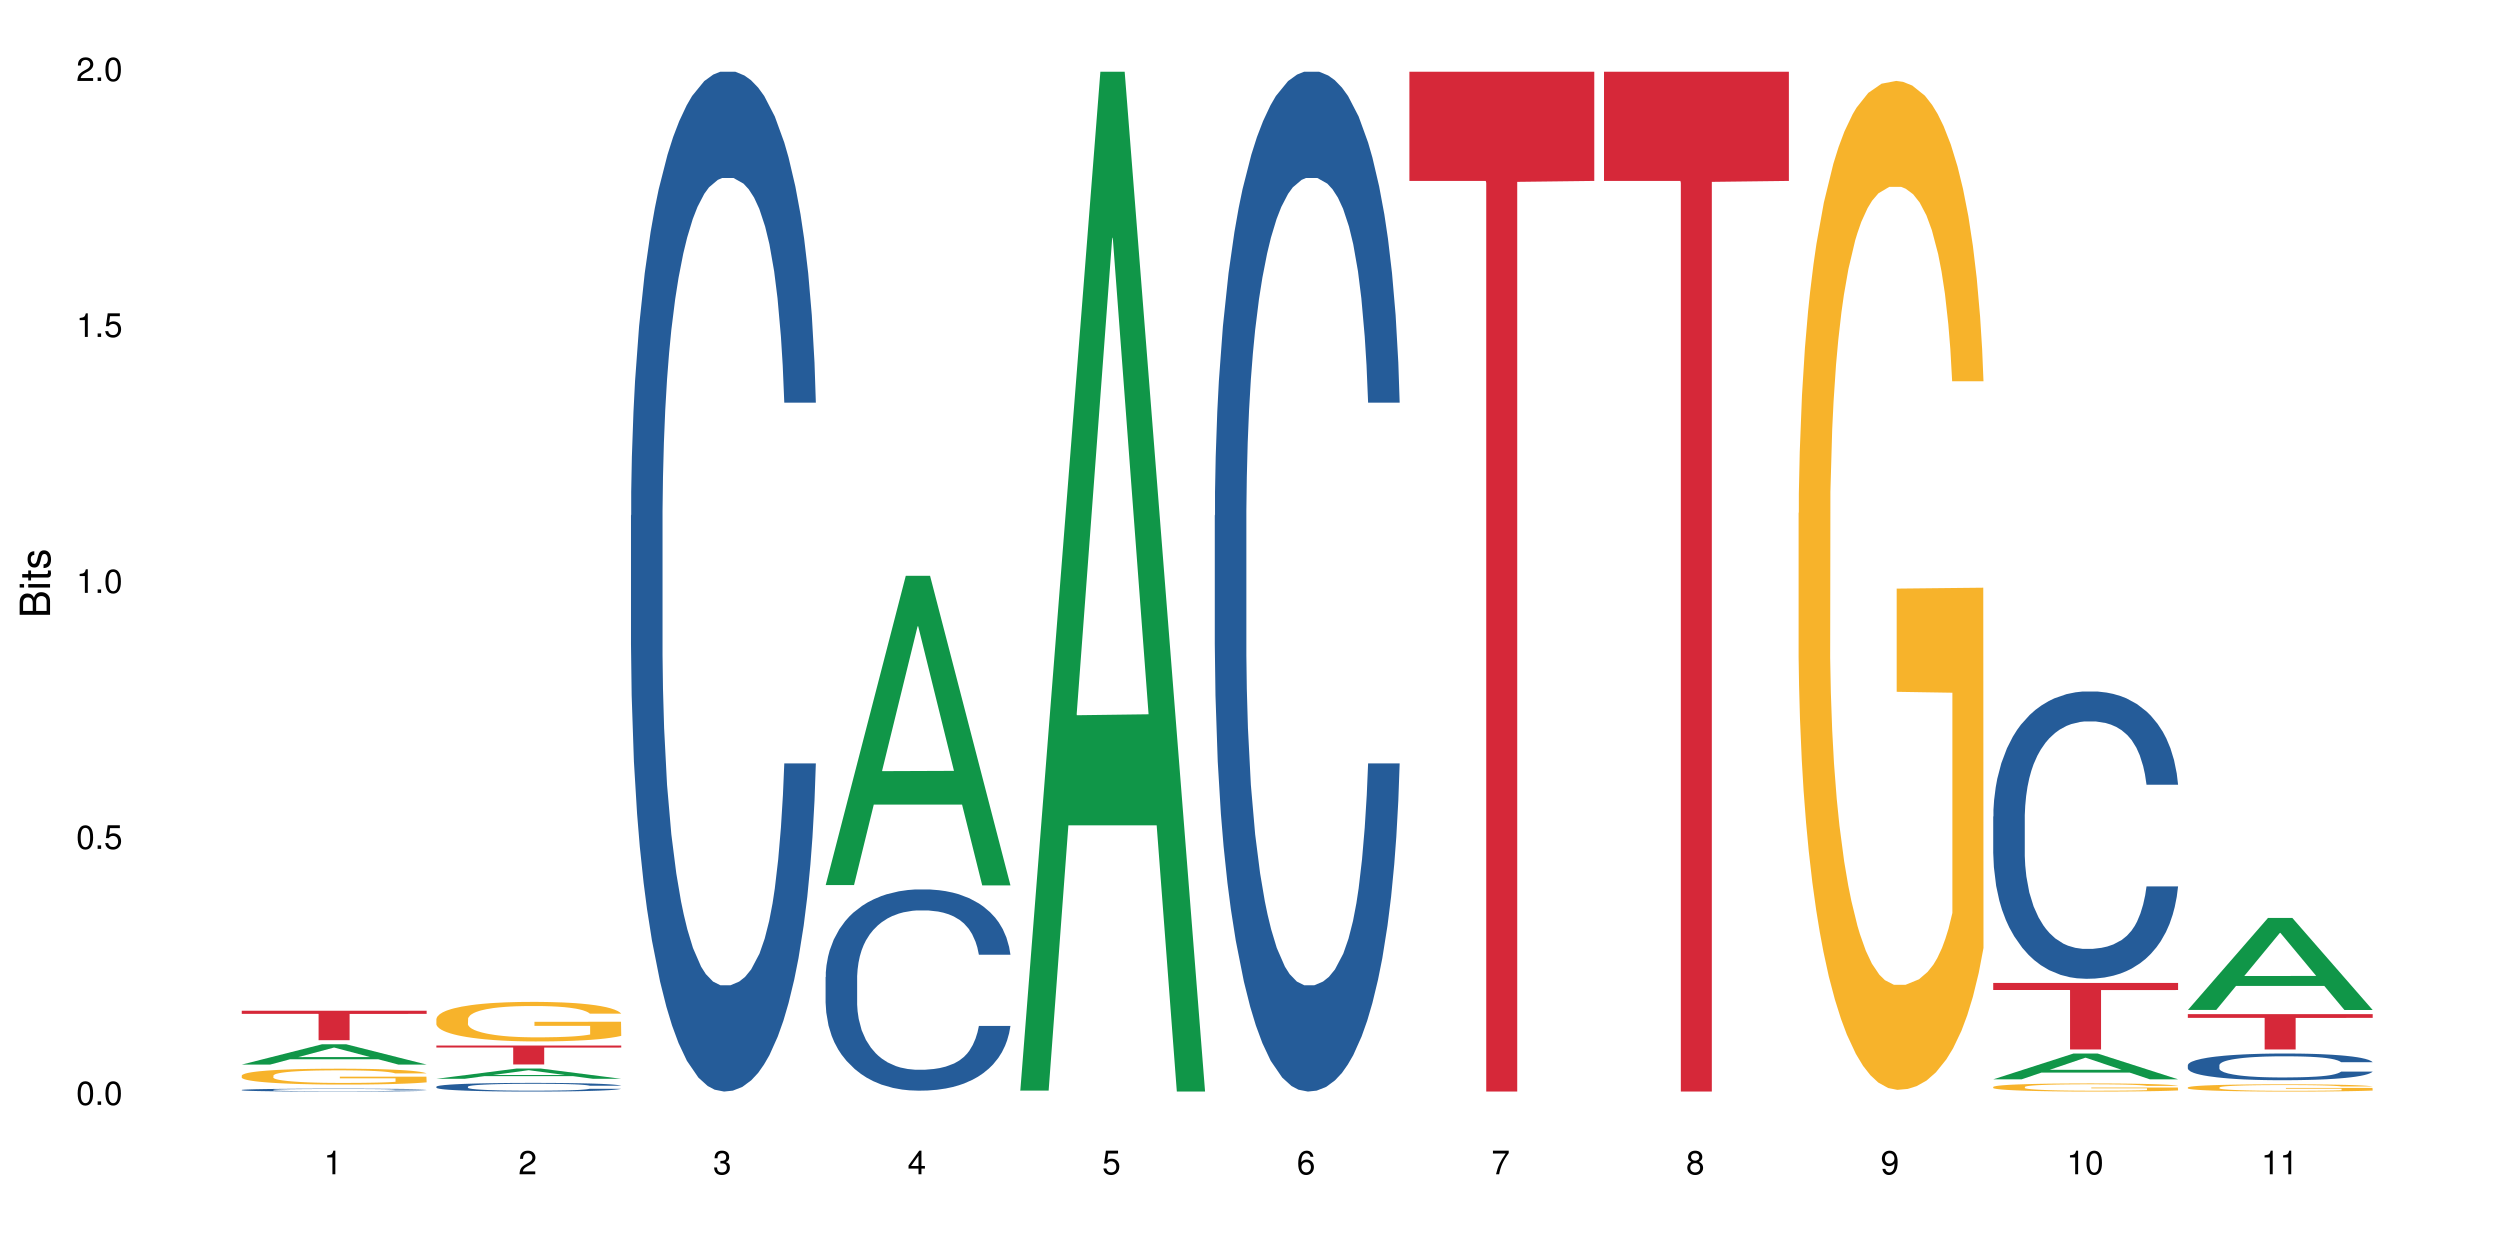 <?xml version="1.0" encoding="UTF-8"?>
<svg xmlns="http://www.w3.org/2000/svg" xmlns:xlink="http://www.w3.org/1999/xlink" width="720pt" height="360pt" viewBox="0 0 720 360" version="1.1">
<defs>
<g>
<symbol overflow="visible" id="glyph0-0">
<path style="stroke:none;" d=""/>
</symbol>
<symbol overflow="visible" id="glyph0-1">
<path style="stroke:none;" d="M 2.641 -6.797 C 2 -6.797 1.422 -6.531 1.078 -6.047 C 0.641 -5.453 0.406 -4.547 0.406 -3.297 C 0.406 -1 1.188 0.219 2.641 0.219 C 4.078 0.219 4.859 -1 4.859 -3.234 C 4.859 -4.562 4.656 -5.438 4.203 -6.047 C 3.844 -6.531 3.281 -6.797 2.641 -6.797 Z M 2.641 -6.047 C 3.547 -6.047 4 -5.125 4 -3.312 C 4 -1.375 3.562 -0.484 2.625 -0.484 C 1.734 -0.484 1.281 -1.422 1.281 -3.281 C 1.281 -5.141 1.734 -6.047 2.641 -6.047 Z M 2.641 -6.047 "/>
</symbol>
<symbol overflow="visible" id="glyph0-2">
<path style="stroke:none;" d="M 1.828 -1 L 0.828 -1 L 0.828 0 L 1.828 0 Z M 1.828 -1 "/>
</symbol>
<symbol overflow="visible" id="glyph0-3">
<path style="stroke:none;" d="M 4.562 -6.797 L 1.062 -6.797 L 0.547 -3.094 L 1.328 -3.094 C 1.719 -3.562 2.047 -3.734 2.578 -3.734 C 3.484 -3.734 4.062 -3.109 4.062 -2.094 C 4.062 -1.125 3.484 -0.531 2.578 -0.531 C 1.828 -0.531 1.375 -0.906 1.188 -1.672 L 0.328 -1.672 C 0.453 -1.109 0.547 -0.844 0.75 -0.594 C 1.125 -0.078 1.828 0.219 2.594 0.219 C 3.969 0.219 4.922 -0.781 4.922 -2.219 C 4.922 -3.562 4.031 -4.484 2.719 -4.484 C 2.25 -4.484 1.859 -4.359 1.469 -4.062 L 1.734 -5.969 L 4.562 -5.969 Z M 4.562 -6.797 "/>
</symbol>
<symbol overflow="visible" id="glyph0-4">
<path style="stroke:none;" d="M 2.484 -4.844 L 2.484 0 L 3.328 0 L 3.328 -6.797 L 2.766 -6.797 C 2.469 -5.75 2.281 -5.609 0.984 -5.453 L 0.984 -4.844 Z M 2.484 -4.844 "/>
</symbol>
<symbol overflow="visible" id="glyph0-5">
<path style="stroke:none;" d="M 4.859 -0.828 L 1.281 -0.828 C 1.359 -1.391 1.672 -1.75 2.5 -2.234 L 3.469 -2.75 C 4.406 -3.266 4.906 -3.969 4.906 -4.812 C 4.906 -5.375 4.672 -5.906 4.266 -6.266 C 3.859 -6.625 3.375 -6.797 2.719 -6.797 C 1.859 -6.797 1.219 -6.5 0.844 -5.922 C 0.609 -5.562 0.5 -5.125 0.484 -4.438 L 1.328 -4.438 C 1.359 -4.906 1.406 -5.188 1.531 -5.406 C 1.75 -5.812 2.188 -6.062 2.703 -6.062 C 3.469 -6.062 4.031 -5.516 4.031 -4.781 C 4.031 -4.25 3.719 -3.797 3.125 -3.438 L 2.234 -2.938 C 0.812 -2.141 0.406 -1.5 0.328 0 L 4.859 0 Z M 4.859 -0.828 "/>
</symbol>
<symbol overflow="visible" id="glyph0-6">
<path style="stroke:none;" d="M 2.125 -3.125 L 2.578 -3.125 C 3.516 -3.125 3.984 -2.703 3.984 -1.891 C 3.984 -1.031 3.469 -0.531 2.578 -0.531 C 1.656 -0.531 1.203 -0.984 1.156 -1.969 L 0.312 -1.969 C 0.344 -1.422 0.438 -1.078 0.609 -0.766 C 0.953 -0.109 1.625 0.219 2.547 0.219 C 3.953 0.219 4.859 -0.609 4.859 -1.906 C 4.859 -2.766 4.516 -3.25 3.703 -3.516 C 4.344 -3.766 4.656 -4.25 4.656 -4.938 C 4.656 -6.109 3.875 -6.797 2.578 -6.797 C 1.203 -6.797 0.484 -6.047 0.453 -4.609 L 1.297 -4.609 C 1.312 -5.016 1.344 -5.25 1.453 -5.453 C 1.641 -5.828 2.062 -6.062 2.594 -6.062 C 3.344 -6.062 3.797 -5.625 3.797 -4.906 C 3.797 -4.422 3.609 -4.141 3.25 -3.984 C 3.016 -3.891 2.719 -3.844 2.125 -3.844 Z M 2.125 -3.125 "/>
</symbol>
<symbol overflow="visible" id="glyph0-7">
<path style="stroke:none;" d="M 3.141 -1.625 L 3.141 0 L 3.984 0 L 3.984 -1.625 L 4.984 -1.625 L 4.984 -2.391 L 3.984 -2.391 L 3.984 -6.797 L 3.359 -6.797 L 0.266 -2.516 L 0.266 -1.625 Z M 3.141 -2.391 L 1 -2.391 L 3.141 -5.359 Z M 3.141 -2.391 "/>
</symbol>
<symbol overflow="visible" id="glyph0-8">
<path style="stroke:none;" d="M 4.781 -5.031 C 4.609 -6.141 3.891 -6.797 2.844 -6.797 C 2.094 -6.797 1.422 -6.438 1.031 -5.828 C 0.609 -5.172 0.406 -4.344 0.406 -3.094 C 0.406 -1.953 0.578 -1.234 0.984 -0.625 C 1.359 -0.078 1.953 0.219 2.703 0.219 C 3.984 0.219 4.922 -0.734 4.922 -2.078 C 4.922 -3.344 4.062 -4.234 2.844 -4.234 C 2.172 -4.234 1.641 -3.969 1.281 -3.469 C 1.281 -5.125 1.828 -6.047 2.797 -6.047 C 3.391 -6.047 3.797 -5.672 3.938 -5.031 Z M 2.734 -3.484 C 3.547 -3.484 4.062 -2.922 4.062 -2 C 4.062 -1.156 3.484 -0.531 2.703 -0.531 C 1.922 -0.531 1.328 -1.188 1.328 -2.047 C 1.328 -2.891 1.906 -3.484 2.734 -3.484 Z M 2.734 -3.484 "/>
</symbol>
<symbol overflow="visible" id="glyph0-9">
<path style="stroke:none;" d="M 4.984 -6.797 L 0.438 -6.797 L 0.438 -5.969 L 4.109 -5.969 C 2.5 -3.656 1.828 -2.234 1.328 0 L 2.219 0 C 2.594 -2.172 3.453 -4.047 4.984 -6.094 Z M 4.984 -6.797 "/>
</symbol>
<symbol overflow="visible" id="glyph0-10">
<path style="stroke:none;" d="M 3.75 -3.578 C 4.453 -4 4.688 -4.344 4.688 -4.984 C 4.688 -6.047 3.844 -6.797 2.641 -6.797 C 1.438 -6.797 0.594 -6.047 0.594 -4.984 C 0.594 -4.359 0.828 -4.016 1.516 -3.578 C 0.734 -3.203 0.359 -2.641 0.359 -1.891 C 0.359 -0.641 1.297 0.219 2.641 0.219 C 3.984 0.219 4.922 -0.641 4.922 -1.875 C 4.922 -2.641 4.531 -3.203 3.75 -3.578 Z M 2.641 -6.047 C 3.359 -6.047 3.812 -5.625 3.812 -4.969 C 3.812 -4.344 3.344 -3.922 2.641 -3.922 C 1.922 -3.922 1.453 -4.344 1.453 -4.984 C 1.453 -5.625 1.922 -6.047 2.641 -6.047 Z M 2.641 -3.203 C 3.484 -3.203 4.062 -2.672 4.062 -1.875 C 4.062 -1.062 3.484 -0.531 2.625 -0.531 C 1.797 -0.531 1.219 -1.078 1.219 -1.875 C 1.219 -2.672 1.797 -3.203 2.641 -3.203 Z M 2.641 -3.203 "/>
</symbol>
<symbol overflow="visible" id="glyph0-11">
<path style="stroke:none;" d="M 0.516 -1.547 C 0.672 -0.438 1.406 0.219 2.438 0.219 C 3.188 0.219 3.859 -0.141 4.266 -0.75 C 4.688 -1.406 4.891 -2.25 4.891 -3.484 C 4.891 -4.625 4.703 -5.359 4.312 -5.953 C 3.938 -6.5 3.344 -6.797 2.594 -6.797 C 1.297 -6.797 0.359 -5.844 0.359 -4.516 C 0.359 -3.25 1.234 -2.344 2.453 -2.344 C 3.094 -2.344 3.562 -2.578 4.016 -3.109 C 4 -1.453 3.469 -0.531 2.5 -0.531 C 1.906 -0.531 1.484 -0.906 1.359 -1.547 Z M 2.578 -6.062 C 3.375 -6.062 3.969 -5.406 3.969 -4.531 C 3.969 -3.688 3.375 -3.094 2.547 -3.094 C 1.734 -3.094 1.234 -3.672 1.234 -4.578 C 1.234 -5.438 1.797 -6.062 2.578 -6.062 Z M 2.578 -6.062 "/>
</symbol>
<symbol overflow="visible" id="glyph1-0">
<path style="stroke:none;" d=""/>
</symbol>
<symbol overflow="visible" id="glyph1-1">
<path style="stroke:none;" d="M 0 -0.953 L 0 -4.891 C 0 -5.719 -0.234 -6.344 -0.734 -6.797 C -1.188 -7.234 -1.812 -7.469 -2.5 -7.469 C -3.547 -7.469 -4.188 -7 -4.625 -5.875 C -4.984 -6.672 -5.641 -7.094 -6.531 -7.094 C -7.156 -7.094 -7.734 -6.859 -8.141 -6.391 C -8.562 -5.938 -8.75 -5.344 -8.75 -4.5 L -8.75 -0.953 Z M -4.984 -2.062 L -7.766 -2.062 L -7.766 -4.219 C -7.766 -4.844 -7.688 -5.203 -7.453 -5.5 C -7.219 -5.812 -6.859 -5.969 -6.375 -5.969 C -5.906 -5.969 -5.531 -5.812 -5.297 -5.5 C -5.062 -5.203 -4.984 -4.844 -4.984 -4.219 Z M -0.984 -2.062 L -4 -2.062 L -4 -4.781 C -4 -5.328 -3.859 -5.688 -3.578 -5.953 C -3.297 -6.219 -2.922 -6.359 -2.484 -6.359 C -2.062 -6.359 -1.688 -6.219 -1.406 -5.953 C -1.109 -5.688 -0.984 -5.328 -0.984 -4.781 Z M -0.984 -2.062 "/>
</symbol>
<symbol overflow="visible" id="glyph1-2">
<path style="stroke:none;" d="M -6.281 -1.797 L -6.281 -0.797 L 0 -0.797 L 0 -1.797 Z M -8.75 -1.797 L -8.75 -0.797 L -7.484 -0.797 L -7.484 -1.797 Z M -8.75 -1.797 "/>
</symbol>
<symbol overflow="visible" id="glyph1-3">
<path style="stroke:none;" d="M -6.281 -3.047 L -6.281 -2.016 L -8.016 -2.016 L -8.016 -1.016 L -6.281 -1.016 L -6.281 -0.172 L -5.469 -0.172 L -5.469 -1.016 L -0.719 -1.016 C -0.078 -1.016 0.281 -1.453 0.281 -2.234 C 0.281 -2.469 0.25 -2.719 0.188 -3.047 L -0.641 -3.047 C -0.609 -2.922 -0.594 -2.766 -0.594 -2.562 C -0.594 -2.141 -0.719 -2.016 -1.156 -2.016 L -5.469 -2.016 L -5.469 -3.047 Z M -6.281 -3.047 "/>
</symbol>
<symbol overflow="visible" id="glyph1-4">
<path style="stroke:none;" d="M -4.531 -5.25 C -5.766 -5.25 -6.469 -4.422 -6.469 -2.969 C -6.469 -1.516 -5.719 -0.562 -4.547 -0.562 C -3.562 -0.562 -3.094 -1.062 -2.734 -2.562 L -2.516 -3.484 C -2.344 -4.188 -2.094 -4.469 -1.625 -4.469 C -1.047 -4.469 -0.641 -3.875 -0.641 -3 C -0.641 -2.453 -0.797 -2 -1.062 -1.75 C -1.25 -1.594 -1.422 -1.531 -1.875 -1.469 L -1.875 -0.406 C -0.422 -0.453 0.281 -1.266 0.281 -2.922 C 0.281 -4.5 -0.5 -5.516 -1.719 -5.516 C -2.656 -5.516 -3.172 -4.984 -3.469 -3.734 L -3.703 -2.766 C -3.891 -1.953 -4.156 -1.609 -4.594 -1.609 C -5.172 -1.609 -5.547 -2.125 -5.547 -2.938 C -5.547 -3.75 -5.203 -4.172 -4.531 -4.203 Z M -4.531 -5.25 "/>
</symbol>
</g>
</defs>
<g id="surface125498">
<rect x="0" y="0" width="720" height="360" style="fill:rgb(100%,100%,100%);fill-opacity:1;stroke:none;"/>
<path style=" stroke:none;fill-rule:nonzero;fill:rgb(6.275%,58.824%,28.235%);fill-opacity:1;" d="M 69.629 306.598 L 69.688 306.59 L 92.723 300.754 L 99.723 300.754 L 122.875 306.602 L 114.738 306.602 L 108.938 305.074 L 83.508 305.074 L 77.82 306.598 L 69.629 306.598 L 85.957 304.445 L 106.605 304.438 L 96.309 301.707 L 96.195 301.703 L 96.082 301.719 L 85.898 304.438 L 85.957 304.445 Z M 69.629 306.598 "/>
<path style=" stroke:none;fill-rule:nonzero;fill:rgb(14.51%,36.078%,60%);fill-opacity:1;" d="M 69.629 313.898 L 69.695 313.898 L 69.695 313.879 L 69.891 313.852 L 70.344 313.816 L 70.797 313.789 L 71.969 313.746 L 73.59 313.699 L 75.277 313.668 L 76.512 313.648 L 77.617 313.633 L 80.148 313.605 L 81.773 313.59 L 83.523 313.578 L 85.668 313.562 L 87.227 313.555 L 90.73 313.543 L 93.328 313.539 L 95.344 313.535 L 99.691 313.535 L 102.289 313.539 L 104.172 313.543 L 106.25 313.551 L 108.004 313.555 L 111.055 313.574 L 113.781 313.594 L 115.016 313.605 L 116.965 313.629 L 118.457 313.652 L 119.496 313.672 L 120.664 313.699 L 121.703 313.734 L 122.484 313.773 L 122.875 313.809 L 113.781 313.809 L 113.328 313.777 L 112.809 313.754 L 111.836 313.723 L 110.859 313.699 L 109.496 313.676 L 108.266 313.664 L 106.574 313.648 L 105.082 313.641 L 103.523 313.633 L 102.031 313.629 L 99.172 313.625 L 94.629 313.625 L 92.098 313.629 L 90.73 313.637 L 88.785 313.648 L 87.422 313.656 L 85.797 313.672 L 84.695 313.684 L 83.328 313.703 L 82.355 313.723 L 81.254 313.746 L 80.602 313.766 L 80.02 313.789 L 79.5 313.812 L 79.109 313.84 L 78.852 313.867 L 78.719 313.895 L 78.719 314.016 L 78.852 314.043 L 79.176 314.074 L 80.02 314.121 L 81.254 314.16 L 82.68 314.191 L 84.043 314.215 L 84.824 314.227 L 85.863 314.238 L 87.484 314.254 L 89.824 314.27 L 91.188 314.273 L 93.266 314.281 L 95.406 314.285 L 98.266 314.285 L 100.797 314.281 L 102.484 314.277 L 104.238 314.27 L 106.641 314.258 L 108.133 314.246 L 109.434 314.23 L 110.406 314.215 L 111.055 314.203 L 112.031 314.18 L 112.809 314.156 L 113.395 314.129 L 113.781 314.102 L 122.875 314.102 L 122.484 314.133 L 121.898 314.164 L 121.316 314.184 L 120.406 314.211 L 119.367 314.234 L 117.875 314.262 L 116.641 314.277 L 115.016 314.297 L 113.523 314.312 L 111.898 314.324 L 109.496 314.34 L 107.938 314.348 L 106.25 314.355 L 104.238 314.363 L 101.707 314.367 L 98.977 314.371 L 96.445 314.371 L 93.719 314.367 L 91.707 314.367 L 89.043 314.359 L 85.73 314.344 L 83.328 314.332 L 81.445 314.316 L 79.824 314.301 L 78.004 314.281 L 75.668 314.246 L 74.238 314.223 L 73.266 314.199 L 72.16 314.172 L 71.383 314.145 L 70.473 314.102 L 69.824 314.047 L 69.629 314.004 Z M 69.629 313.898 "/>
<path style=" stroke:none;fill-rule:nonzero;fill:rgb(96.863%,70.196%,16.863%);fill-opacity:1;" d="M 69.629 309.742 L 69.695 309.738 L 69.695 309.652 L 69.953 309.465 L 70.602 309.207 L 71.449 308.992 L 72.355 308.828 L 72.941 308.738 L 73.914 308.613 L 74.758 308.52 L 76.902 308.332 L 79.629 308.156 L 81.121 308.082 L 82.809 308.012 L 85.215 307.934 L 86.316 307.902 L 89.691 307.836 L 93.523 307.793 L 97.746 307.781 L 99.691 307.785 L 102.355 307.801 L 105.992 307.848 L 108.07 307.891 L 109.691 307.934 L 111.379 307.988 L 113.457 308.07 L 115.406 308.172 L 116.965 308.27 L 118.523 308.395 L 119.82 308.531 L 120.926 308.676 L 121.898 308.852 L 122.484 308.996 L 122.875 309.145 L 113.848 309.145 L 113.328 308.996 L 112.742 308.887 L 111.77 308.746 L 110.797 308.648 L 109.82 308.566 L 108.004 308.457 L 106.445 308.391 L 104.496 308.332 L 102.613 308.297 L 100.473 308.27 L 99.172 308.262 L 95.73 308.262 L 92.613 308.293 L 90.797 308.324 L 89.5 308.359 L 87.68 308.422 L 86.578 308.473 L 85.926 308.504 L 83.98 308.633 L 82.68 308.75 L 81.965 308.832 L 81.059 308.957 L 80.406 309.07 L 79.695 309.234 L 79.305 309.359 L 78.785 309.645 L 78.719 310.398 L 78.914 310.555 L 79.305 310.727 L 79.824 310.879 L 80.602 311.035 L 81.383 311.156 L 82.746 311.32 L 83.914 311.43 L 84.824 311.5 L 86.578 311.613 L 87.289 311.652 L 88.98 311.727 L 90.73 311.785 L 92.875 311.836 L 94.5 311.859 L 97.094 311.879 L 100.406 311.879 L 104.305 311.855 L 106.77 311.82 L 108.457 311.789 L 109.562 311.758 L 110.926 311.715 L 111.898 311.672 L 112.809 311.625 L 113.914 311.555 L 113.914 310.555 L 97.875 310.551 L 97.875 310.082 L 122.809 310.078 L 122.875 311.715 L 121.512 311.824 L 119.82 311.934 L 118.199 312.02 L 116.512 312.09 L 114.109 312.168 L 112.16 312.219 L 109.172 312.277 L 106.445 312.316 L 103.59 312.34 L 101.055 312.352 L 98.07 312.355 L 95.406 312.348 L 92.551 312.324 L 90.277 312.289 L 88.199 312.246 L 86.121 312.195 L 83.523 312.105 L 81.836 312.035 L 80.082 311.945 L 78.332 311.844 L 76.773 311.73 L 75.734 311.641 L 74.695 311.543 L 73.59 311.418 L 72.551 311.273 L 71.773 311.145 L 71.059 311 L 70.539 310.859 L 70.02 310.672 L 69.758 310.523 L 69.629 310.395 Z M 69.629 309.742 "/>
<path style=" stroke:none;fill-rule:nonzero;fill:rgb(83.922%,15.686%,22.353%);fill-opacity:1;" d="M 69.629 291.094 L 122.875 291.094 L 122.875 292 L 100.684 292.012 L 100.684 299.574 L 91.754 299.574 L 91.754 292.02 L 91.625 292 L 69.629 292 Z M 69.629 291.094 "/>
<path style=" stroke:none;fill-rule:nonzero;fill:rgb(6.275%,58.824%,28.235%);fill-opacity:1;" d="M 125.676 310.691 L 125.734 310.688 L 148.77 307.742 L 155.77 307.742 L 178.918 310.695 L 170.785 310.695 L 164.984 309.922 L 139.555 309.922 L 133.867 310.691 L 125.676 310.691 L 142 309.605 L 162.652 309.602 L 152.355 308.227 L 152.242 308.223 L 152.129 308.23 L 141.945 309.602 L 142 309.605 Z M 125.676 310.691 "/>
<path style=" stroke:none;fill-rule:nonzero;fill:rgb(14.51%,36.078%,60%);fill-opacity:1;" d="M 125.676 312.961 L 125.742 312.957 L 125.742 312.902 L 125.934 312.816 L 126.391 312.707 L 126.844 312.633 L 128.012 312.496 L 129.637 312.367 L 131.324 312.266 L 132.559 312.207 L 133.664 312.16 L 136.195 312.078 L 137.816 312.031 L 139.57 311.996 L 141.715 311.957 L 143.273 311.934 L 146.777 311.895 L 149.375 311.879 L 151.391 311.875 L 155.738 311.875 L 158.336 311.883 L 160.219 311.895 L 162.297 311.914 L 164.051 311.934 L 167.102 311.984 L 169.828 312.047 L 171.062 312.082 L 173.012 312.152 L 174.504 312.223 L 175.543 312.281 L 176.711 312.367 L 177.75 312.469 L 178.531 312.586 L 178.918 312.684 L 169.828 312.684 L 169.375 312.594 L 168.855 312.523 L 167.883 312.43 L 166.906 312.363 L 165.543 312.297 L 164.309 312.254 L 162.621 312.207 L 161.129 312.18 L 159.57 312.16 L 158.078 312.148 L 155.219 312.133 L 151.906 312.133 L 150.676 312.137 L 148.141 312.156 L 146.777 312.172 L 144.832 312.203 L 143.469 312.234 L 141.844 312.281 L 140.738 312.32 L 139.375 312.379 L 138.402 312.43 L 137.297 312.504 L 136.648 312.562 L 136.066 312.625 L 135.547 312.703 L 135.156 312.781 L 134.895 312.867 L 134.766 312.949 L 134.766 313.301 L 134.895 313.383 L 135.219 313.48 L 136.066 313.621 L 137.297 313.742 L 138.727 313.836 L 140.09 313.906 L 140.871 313.938 L 141.91 313.973 L 143.531 314.02 L 145.871 314.066 L 147.234 314.082 L 149.312 314.102 L 151.453 314.109 L 154.312 314.109 L 156.844 314.102 L 158.531 314.09 L 160.285 314.07 L 162.688 314.031 L 164.18 313.996 L 165.48 313.953 L 166.453 313.91 L 167.102 313.871 L 168.074 313.801 L 168.855 313.727 L 169.441 313.645 L 169.828 313.566 L 178.918 313.566 L 178.531 313.66 L 177.945 313.746 L 177.363 313.812 L 176.453 313.895 L 175.414 313.965 L 173.922 314.043 L 172.688 314.098 L 171.062 314.152 L 169.57 314.195 L 167.945 314.234 L 165.543 314.281 L 163.984 314.305 L 162.297 314.324 L 160.285 314.344 L 157.754 314.359 L 155.023 314.367 L 152.492 314.371 L 149.766 314.367 L 147.754 314.355 L 145.09 314.336 L 141.777 314.297 L 139.375 314.25 L 137.492 314.207 L 135.871 314.164 L 134.051 314.102 L 131.715 314 L 130.285 313.922 L 129.312 313.859 L 128.207 313.77 L 127.43 313.691 L 126.52 313.562 L 125.871 313.402 L 125.676 313.273 Z M 125.676 312.961 "/>
<path style=" stroke:none;fill-rule:nonzero;fill:rgb(96.863%,70.196%,16.863%);fill-opacity:1;" d="M 125.676 293.422 L 125.742 293.41 L 125.742 293.203 L 126 292.734 L 126.648 292.09 L 127.492 291.559 L 128.402 291.141 L 128.988 290.926 L 129.961 290.613 L 130.805 290.383 L 132.949 289.914 L 135.676 289.477 L 137.168 289.289 L 138.855 289.113 L 141.258 288.914 L 142.363 288.844 L 145.738 288.676 L 149.57 288.57 L 153.793 288.539 L 155.738 288.551 L 158.402 288.594 L 162.039 288.707 L 164.117 288.812 L 165.738 288.914 L 167.426 289.051 L 169.504 289.258 L 171.453 289.508 L 173.012 289.758 L 174.57 290.07 L 175.867 290.402 L 176.973 290.77 L 177.945 291.203 L 178.531 291.57 L 178.918 291.934 L 169.895 291.934 L 169.375 291.57 L 168.789 291.289 L 167.816 290.945 L 166.844 290.695 L 165.867 290.496 L 164.051 290.227 L 162.492 290.059 L 160.543 289.914 L 158.66 289.82 L 156.52 289.758 L 155.219 289.738 L 151.777 289.738 L 148.66 289.809 L 146.844 289.895 L 145.543 289.977 L 143.727 290.133 L 142.621 290.258 L 141.973 290.34 L 140.027 290.664 L 138.727 290.957 L 138.012 291.152 L 137.105 291.465 L 136.453 291.746 L 135.738 292.164 L 135.352 292.473 L 134.832 293.184 L 134.766 295.055 L 134.961 295.449 L 135.352 295.879 L 135.871 296.25 L 136.648 296.648 L 137.43 296.949 L 138.793 297.355 L 139.961 297.625 L 140.871 297.801 L 142.621 298.082 L 143.336 298.176 L 145.023 298.363 L 146.777 298.512 L 148.922 298.633 L 150.543 298.695 L 153.141 298.75 L 156.453 298.75 L 160.348 298.688 L 162.816 298.602 L 164.504 298.52 L 165.609 298.449 L 166.973 298.332 L 167.945 298.23 L 168.855 298.113 L 169.961 297.938 L 169.961 295.449 L 153.922 295.441 L 153.922 294.273 L 178.855 294.266 L 178.918 298.332 L 177.555 298.613 L 175.867 298.883 L 174.246 299.094 L 172.555 299.27 L 170.152 299.469 L 168.207 299.594 L 165.219 299.738 L 162.492 299.832 L 159.637 299.895 L 157.102 299.926 L 154.117 299.934 L 151.453 299.914 L 148.598 299.852 L 146.324 299.77 L 144.246 299.664 L 142.168 299.531 L 139.57 299.312 L 137.883 299.133 L 136.129 298.914 L 134.375 298.656 L 132.816 298.375 L 131.777 298.156 L 130.742 297.906 L 129.637 297.594 L 128.598 297.242 L 127.82 296.918 L 127.105 296.555 L 126.586 296.211 L 126.066 295.742 L 125.805 295.367 L 125.676 295.043 Z M 125.676 293.422 "/>
<path style=" stroke:none;fill-rule:nonzero;fill:rgb(83.922%,15.686%,22.353%);fill-opacity:1;" d="M 125.676 301.113 L 178.918 301.113 L 178.918 301.699 L 156.73 301.703 L 156.73 306.562 L 147.801 306.562 L 147.801 301.707 L 147.672 301.699 L 125.676 301.699 Z M 125.676 301.113 "/>
<path style=" stroke:none;fill-rule:nonzero;fill:rgb(14.51%,36.078%,60%);fill-opacity:1;" d="M 181.723 148.457 L 181.785 148.188 L 181.785 141.742 L 181.98 131.543 L 182.438 118.656 L 182.891 109.797 L 184.059 93.957 L 185.684 78.652 L 187.371 66.84 L 188.605 59.859 L 189.707 54.492 L 192.242 44.559 L 193.863 39.457 L 195.617 34.891 L 197.762 30.328 L 199.32 27.645 L 202.824 23.348 L 205.422 21.469 L 207.434 20.664 L 211.785 20.664 L 214.383 21.738 L 216.266 23.078 L 218.344 25.227 L 220.098 27.645 L 223.148 33.551 L 225.875 41.066 L 227.109 45.363 L 229.059 53.684 L 230.551 61.738 L 231.59 68.719 L 232.758 78.652 L 233.797 90.734 L 234.578 104.426 L 234.965 115.969 L 225.875 115.969 L 225.422 105.23 L 224.902 96.91 L 223.926 85.902 L 222.953 78.117 L 221.59 70.332 L 220.355 65.23 L 218.668 60.129 L 217.176 56.906 L 215.617 54.492 L 214.121 52.879 L 211.266 51.27 L 207.953 51.27 L 206.723 51.805 L 204.188 53.953 L 202.824 55.832 L 200.875 59.59 L 199.512 63.082 L 197.891 68.449 L 196.785 73.016 L 195.422 79.996 L 194.449 86.172 L 193.344 95.031 L 192.695 101.742 L 192.109 109.258 L 191.59 118.117 L 191.203 127.516 L 190.941 137.449 L 190.812 147.113 L 190.812 188.727 L 190.941 198.391 L 191.266 209.668 L 192.109 226.043 L 193.344 240.273 L 194.773 251.547 L 196.137 259.602 L 196.918 263.359 L 197.953 267.656 L 199.578 273.027 L 201.914 278.395 L 203.281 280.543 L 205.355 282.691 L 207.5 283.766 L 210.355 283.766 L 212.891 282.691 L 214.578 281.348 L 216.332 279.199 L 218.734 274.637 L 220.227 270.34 L 221.523 265.242 L 222.5 260.141 L 223.148 255.844 L 224.121 247.52 L 224.902 238.395 L 225.484 228.996 L 225.875 219.867 L 234.965 219.867 L 234.578 230.609 L 233.992 241.078 L 233.406 248.863 L 232.5 258.262 L 231.461 266.582 L 229.965 275.98 L 228.734 282.152 L 227.109 288.867 L 225.617 293.969 L 223.992 298.531 L 221.59 303.898 L 220.031 306.586 L 218.344 309 L 216.332 311.148 L 213.797 313.027 L 211.07 314.102 L 208.539 314.371 L 205.812 313.832 L 203.801 312.762 L 201.137 310.344 L 197.824 305.512 L 195.422 300.41 L 193.539 295.309 L 191.918 289.941 L 190.098 282.691 L 187.762 270.879 L 186.332 261.75 L 185.359 254.234 L 184.254 243.762 L 183.477 234.367 L 182.566 219.332 L 181.918 200.27 L 181.723 185.504 Z M 181.723 148.457 "/>
<path style=" stroke:none;fill-rule:nonzero;fill:rgb(6.275%,58.824%,28.235%);fill-opacity:1;" d="M 237.77 254.906 L 237.824 254.82 L 260.863 165.84 L 267.859 165.84 L 291.012 254.988 L 282.879 254.988 L 277.074 231.719 L 251.648 231.719 L 245.961 254.906 L 237.77 254.906 L 254.094 222.09 L 274.742 222.008 L 264.449 180.402 L 264.332 180.32 L 264.219 180.57 L 254.039 222.008 L 254.094 222.09 Z M 237.77 254.906 "/>
<path style=" stroke:none;fill-rule:nonzero;fill:rgb(14.51%,36.078%,60%);fill-opacity:1;" d="M 237.77 281.383 L 237.832 281.328 L 237.832 280.059 L 238.027 278.047 L 238.484 275.504 L 238.938 273.754 L 240.105 270.629 L 241.73 267.609 L 243.418 265.281 L 244.652 263.902 L 245.754 262.844 L 248.289 260.883 L 249.91 259.875 L 251.664 258.977 L 253.805 258.074 L 255.363 257.547 L 258.871 256.699 L 261.469 256.328 L 263.48 256.168 L 267.832 256.168 L 270.43 256.379 L 272.312 256.645 L 274.391 257.07 L 276.145 257.547 L 279.195 258.711 L 281.922 260.195 L 283.156 261.043 L 285.105 262.684 L 286.598 264.273 L 287.637 265.652 L 288.805 267.609 L 289.844 269.996 L 290.621 272.695 L 291.012 274.973 L 281.922 274.973 L 281.469 272.855 L 280.949 271.211 L 279.973 269.039 L 279 267.504 L 277.637 265.969 L 276.402 264.961 L 274.715 263.957 L 273.223 263.32 L 271.664 262.844 L 270.168 262.523 L 267.312 262.207 L 264 262.207 L 262.766 262.312 L 260.234 262.738 L 258.871 263.109 L 256.922 263.848 L 255.559 264.539 L 253.938 265.598 L 252.832 266.5 L 251.469 267.875 L 250.496 269.094 L 249.391 270.84 L 248.742 272.168 L 248.156 273.648 L 247.637 275.398 L 247.25 277.25 L 246.988 279.211 L 246.859 281.117 L 246.859 289.328 L 246.988 291.234 L 247.312 293.461 L 248.156 296.691 L 249.391 299.5 L 250.82 301.723 L 252.184 303.312 L 252.961 304.055 L 254 304.902 L 255.625 305.961 L 257.961 307.02 L 259.324 307.445 L 261.402 307.867 L 263.547 308.082 L 266.402 308.082 L 268.938 307.867 L 270.625 307.605 L 272.379 307.18 L 274.781 306.281 L 276.273 305.434 L 277.57 304.426 L 278.547 303.418 L 279.195 302.57 L 280.168 300.93 L 280.949 299.129 L 281.531 297.273 L 281.922 295.473 L 291.012 295.473 L 290.621 297.594 L 290.039 299.656 L 289.453 301.195 L 288.547 303.047 L 287.508 304.691 L 286.012 306.543 L 284.777 307.762 L 283.156 309.086 L 281.664 310.094 L 280.039 310.992 L 277.637 312.055 L 276.078 312.582 L 274.391 313.059 L 272.379 313.484 L 269.844 313.855 L 267.117 314.066 L 264.586 314.117 L 261.859 314.012 L 259.844 313.801 L 257.184 313.324 L 253.871 312.371 L 251.469 311.363 L 249.586 310.359 L 247.961 309.297 L 246.145 307.867 L 243.809 305.539 L 242.379 303.738 L 241.406 302.254 L 240.301 300.188 L 239.523 298.332 L 238.613 295.367 L 237.965 291.605 L 237.77 288.691 Z M 237.77 281.383 "/>
<path style=" stroke:none;fill-rule:nonzero;fill:rgb(6.275%,58.824%,28.235%);fill-opacity:1;" d="M 293.816 314.094 L 293.871 313.82 L 316.91 20.664 L 323.906 20.664 L 347.059 314.371 L 338.926 314.371 L 333.121 237.703 L 307.695 237.703 L 302.008 314.094 L 293.816 314.094 L 310.141 205.988 L 330.789 205.711 L 320.492 68.648 L 320.379 68.375 L 320.266 69.199 L 310.082 205.711 L 310.141 205.988 Z M 293.816 314.094 "/>
<path style=" stroke:none;fill-rule:nonzero;fill:rgb(14.51%,36.078%,60%);fill-opacity:1;" d="M 349.859 148.457 L 349.926 148.188 L 349.926 141.742 L 350.121 131.543 L 350.574 118.656 L 351.031 109.797 L 352.199 93.957 L 353.82 78.652 L 355.512 66.84 L 356.742 59.859 L 357.848 54.492 L 360.379 44.559 L 362.004 39.457 L 363.758 34.891 L 365.898 30.328 L 367.457 27.645 L 370.965 23.348 L 373.562 21.469 L 375.574 20.664 L 379.926 20.664 L 382.523 21.738 L 384.406 23.078 L 386.484 25.227 L 388.234 27.645 L 391.289 33.551 L 394.016 41.066 L 395.25 45.363 L 397.195 53.684 L 398.691 61.738 L 399.73 68.719 L 400.898 78.652 L 401.938 90.734 L 402.715 104.426 L 403.105 115.969 L 394.016 115.969 L 393.559 105.23 L 393.039 96.91 L 392.066 85.902 L 391.094 78.117 L 389.73 70.332 L 388.496 65.23 L 386.809 60.129 L 385.312 56.906 L 383.754 54.492 L 382.262 52.879 L 379.406 51.27 L 376.094 51.27 L 374.859 51.805 L 372.328 53.953 L 370.965 55.832 L 369.016 59.59 L 367.652 63.082 L 366.027 68.449 L 364.926 73.016 L 363.562 79.996 L 362.586 86.172 L 361.484 95.031 L 360.836 101.742 L 360.25 109.258 L 359.73 118.117 L 359.34 127.516 L 359.082 137.449 L 358.953 147.113 L 358.953 188.727 L 359.082 198.391 L 359.406 209.668 L 360.25 226.043 L 361.484 240.273 L 362.914 251.547 L 364.277 259.602 L 365.055 263.359 L 366.094 267.656 L 367.719 273.027 L 370.055 278.395 L 371.418 280.543 L 373.496 282.691 L 375.641 283.766 L 378.496 283.766 L 381.027 282.691 L 382.715 281.348 L 384.469 279.199 L 386.871 274.637 L 388.367 270.34 L 389.664 265.242 L 390.637 260.141 L 391.289 255.844 L 392.262 247.52 L 393.039 238.395 L 393.625 228.996 L 394.016 219.867 L 403.105 219.867 L 402.715 230.609 L 402.133 241.078 L 401.547 248.863 L 400.637 258.262 L 399.598 266.582 L 398.105 275.98 L 396.871 282.152 L 395.25 288.867 L 393.754 293.969 L 392.133 298.531 L 389.73 303.898 L 388.172 306.586 L 386.484 309 L 384.469 311.148 L 381.938 313.027 L 379.211 314.102 L 376.68 314.371 L 373.949 313.832 L 371.938 312.762 L 369.277 310.344 L 365.965 305.512 L 363.562 300.41 L 361.68 295.309 L 360.055 289.941 L 358.238 282.691 L 355.898 270.879 L 354.473 261.75 L 353.496 254.234 L 352.395 243.762 L 351.613 234.367 L 350.707 219.332 L 350.055 200.27 L 349.859 185.504 Z M 349.859 148.457 "/>
<path style=" stroke:none;fill-rule:nonzero;fill:rgb(83.922%,15.686%,22.353%);fill-opacity:1;" d="M 405.906 20.664 L 459.152 20.664 L 459.152 52.102 L 436.961 52.379 L 436.961 314.371 L 428.035 314.371 L 428.035 52.652 L 427.902 52.102 L 405.906 52.102 Z M 405.906 20.664 "/>
<path style=" stroke:none;fill-rule:nonzero;fill:rgb(83.922%,15.686%,22.353%);fill-opacity:1;" d="M 461.953 20.664 L 515.199 20.664 L 515.199 52.102 L 493.008 52.379 L 493.008 314.371 L 484.078 314.371 L 484.078 52.652 L 483.949 52.102 L 461.953 52.102 Z M 461.953 20.664 "/>
<path style=" stroke:none;fill-rule:nonzero;fill:rgb(96.863%,70.196%,16.863%);fill-opacity:1;" d="M 518 147.762 L 518.066 147.496 L 518.066 142.188 L 518.324 130.246 L 518.973 113.793 L 519.816 100.262 L 520.727 89.645 L 521.312 84.074 L 522.285 76.113 L 523.129 70.273 L 525.273 58.332 L 528 47.188 L 529.492 42.41 L 531.18 37.898 L 533.582 32.855 L 534.688 31 L 538.062 26.754 L 541.895 24.102 L 546.117 23.305 L 548.062 23.57 L 550.727 24.633 L 554.363 27.551 L 556.441 30.203 L 558.062 32.855 L 559.75 36.309 L 561.828 41.613 L 563.777 47.984 L 565.336 54.352 L 566.895 62.312 L 568.191 70.805 L 569.297 80.094 L 570.27 91.238 L 570.855 100.527 L 571.246 109.812 L 562.219 109.812 L 561.699 100.527 L 561.113 93.359 L 560.141 84.605 L 559.168 78.234 L 558.191 73.191 L 556.375 66.293 L 554.816 62.047 L 552.867 58.332 L 550.984 55.945 L 548.844 54.352 L 547.543 53.82 L 544.102 53.82 L 540.984 55.68 L 539.168 57.801 L 537.871 59.926 L 536.051 63.906 L 534.949 67.09 L 534.297 69.211 L 532.352 77.438 L 531.051 84.867 L 530.336 89.91 L 529.43 97.871 L 528.777 105.035 L 528.066 115.652 L 527.676 123.613 L 527.156 141.656 L 527.09 189.422 L 527.285 199.508 L 527.676 210.387 L 528.195 219.941 L 528.973 230.023 L 529.754 237.719 L 531.117 248.07 L 532.285 254.969 L 533.195 259.48 L 534.949 266.645 L 535.66 269.031 L 537.352 273.809 L 539.102 277.523 L 541.246 280.707 L 542.867 282.301 L 545.465 283.629 L 548.777 283.629 L 552.672 282.035 L 555.141 279.914 L 556.828 277.789 L 557.934 275.934 L 559.297 273.012 L 560.27 270.359 L 561.18 267.441 L 562.285 262.93 L 562.285 199.508 L 546.246 199.242 L 546.246 169.52 L 571.18 169.254 L 571.246 273.012 L 569.879 280.18 L 568.191 287.078 L 566.57 292.387 L 564.883 296.895 L 562.477 301.938 L 560.531 305.121 L 557.543 308.836 L 554.816 311.227 L 551.961 312.816 L 549.426 313.613 L 546.441 313.879 L 543.777 313.348 L 540.922 311.758 L 538.648 309.633 L 536.57 306.98 L 534.492 303.531 L 531.895 297.957 L 530.207 293.445 L 528.453 287.875 L 526.699 281.238 L 525.145 274.074 L 524.105 268.504 L 523.066 262.133 L 521.961 254.172 L 520.922 245.148 L 520.145 236.922 L 519.43 227.637 L 518.91 218.879 L 518.391 206.938 L 518.129 197.383 L 518 189.156 Z M 518 147.762 "/>
<path style=" stroke:none;fill-rule:nonzero;fill:rgb(6.275%,58.824%,28.235%);fill-opacity:1;" d="M 574.047 310.844 L 574.102 310.836 L 597.141 303.422 L 604.137 303.422 L 627.289 310.848 L 619.156 310.848 L 613.355 308.91 L 587.926 308.91 L 582.238 310.844 L 574.047 310.844 L 590.371 308.109 L 611.023 308.102 L 600.727 304.637 L 600.613 304.629 L 600.496 304.648 L 590.316 308.102 L 590.371 308.109 Z M 574.047 310.844 "/>
<path style=" stroke:none;fill-rule:nonzero;fill:rgb(14.51%,36.078%,60%);fill-opacity:1;" d="M 574.047 235.16 L 574.113 235.082 L 574.113 233.27 L 574.305 230.395 L 574.762 226.766 L 575.215 224.27 L 576.383 219.805 L 578.008 215.496 L 579.695 212.168 L 580.93 210.199 L 582.035 208.688 L 584.566 205.891 L 586.188 204.453 L 587.941 203.168 L 590.086 201.883 L 591.645 201.125 L 595.148 199.914 L 597.746 199.387 L 599.758 199.16 L 604.109 199.16 L 606.707 199.461 L 608.59 199.84 L 610.668 200.445 L 612.422 201.125 L 615.473 202.789 L 618.199 204.906 L 619.434 206.117 L 621.383 208.461 L 622.875 210.73 L 623.914 212.695 L 625.082 215.496 L 626.121 218.898 L 626.902 222.754 L 627.289 226.008 L 618.199 226.008 L 617.746 222.984 L 617.227 220.637 L 616.254 217.539 L 615.277 215.344 L 613.914 213.152 L 612.68 211.715 L 610.992 210.277 L 609.5 209.371 L 607.941 208.688 L 606.449 208.234 L 603.59 207.781 L 600.277 207.781 L 599.047 207.934 L 596.512 208.539 L 595.148 209.066 L 593.203 210.125 L 591.84 211.109 L 590.215 212.621 L 589.109 213.906 L 587.746 215.875 L 586.773 217.613 L 585.668 220.109 L 585.02 222 L 584.438 224.117 L 583.918 226.613 L 583.527 229.262 L 583.266 232.059 L 583.137 234.781 L 583.137 246.504 L 583.266 249.227 L 583.59 252.402 L 584.438 257.016 L 585.668 261.023 L 587.098 264.199 L 588.461 266.469 L 589.242 267.527 L 590.281 268.738 L 591.902 270.25 L 594.242 271.766 L 595.605 272.367 L 597.684 272.973 L 599.824 273.277 L 602.68 273.277 L 605.215 272.973 L 606.902 272.598 L 608.656 271.992 L 611.059 270.707 L 612.551 269.496 L 613.852 268.059 L 614.824 266.621 L 615.473 265.41 L 616.445 263.066 L 617.227 260.496 L 617.812 257.848 L 618.199 255.277 L 627.289 255.277 L 626.902 258.301 L 626.316 261.25 L 625.73 263.445 L 624.824 266.094 L 623.785 268.438 L 622.289 271.082 L 621.059 272.824 L 619.434 274.715 L 617.941 276.152 L 616.316 277.438 L 613.914 278.949 L 612.355 279.707 L 610.668 280.387 L 608.656 280.992 L 606.121 281.52 L 603.395 281.824 L 600.863 281.898 L 598.137 281.746 L 596.125 281.445 L 593.461 280.766 L 590.148 279.402 L 587.746 277.965 L 585.863 276.527 L 584.242 275.016 L 582.422 272.973 L 580.086 269.645 L 578.656 267.074 L 577.684 264.957 L 576.578 262.008 L 575.801 259.359 L 574.891 255.125 L 574.242 249.754 L 574.047 245.598 Z M 574.047 235.16 "/>
<path style=" stroke:none;fill-rule:nonzero;fill:rgb(96.863%,70.196%,16.863%);fill-opacity:1;" d="M 574.047 313.031 L 574.113 313.031 L 574.113 312.988 L 574.371 312.891 L 575.02 312.758 L 575.863 312.648 L 576.773 312.562 L 577.359 312.52 L 578.332 312.453 L 579.176 312.406 L 581.32 312.312 L 584.047 312.223 L 585.539 312.184 L 587.227 312.148 L 589.629 312.105 L 590.734 312.09 L 594.109 312.059 L 597.941 312.035 L 602.16 312.027 L 604.109 312.031 L 606.773 312.039 L 610.41 312.062 L 612.484 312.086 L 614.109 312.105 L 615.797 312.133 L 617.875 312.176 L 619.824 312.227 L 621.383 312.281 L 622.941 312.344 L 624.238 312.41 L 625.344 312.488 L 626.316 312.578 L 626.902 312.652 L 627.289 312.727 L 618.266 312.727 L 617.746 312.652 L 617.16 312.594 L 616.188 312.523 L 615.215 312.473 L 614.238 312.43 L 612.422 312.375 L 610.863 312.34 L 608.914 312.312 L 607.031 312.293 L 604.891 312.281 L 603.59 312.273 L 600.148 312.273 L 597.031 312.289 L 595.215 312.309 L 593.914 312.324 L 592.098 312.355 L 590.992 312.383 L 590.344 312.398 L 588.398 312.465 L 587.098 312.523 L 586.383 312.566 L 585.477 312.629 L 584.824 312.688 L 584.109 312.773 L 583.723 312.836 L 583.203 312.984 L 583.137 313.367 L 583.332 313.449 L 583.723 313.535 L 584.242 313.613 L 585.02 313.695 L 585.801 313.758 L 587.164 313.84 L 588.332 313.895 L 589.242 313.934 L 590.992 313.988 L 591.707 314.008 L 593.395 314.047 L 595.148 314.078 L 597.293 314.102 L 598.914 314.117 L 601.512 314.125 L 604.824 314.125 L 608.719 314.113 L 611.188 314.098 L 612.875 314.078 L 613.98 314.066 L 615.344 314.043 L 616.316 314.02 L 617.227 313.996 L 618.332 313.961 L 618.332 313.449 L 602.293 313.445 L 602.293 313.207 L 627.227 313.207 L 627.289 314.043 L 625.926 314.098 L 624.238 314.156 L 622.617 314.199 L 620.926 314.234 L 618.523 314.273 L 616.578 314.301 L 613.59 314.328 L 610.863 314.348 L 608.008 314.363 L 605.473 314.367 L 602.488 314.371 L 599.824 314.367 L 596.969 314.355 L 594.695 314.336 L 592.617 314.316 L 590.539 314.289 L 587.941 314.242 L 586.254 314.207 L 584.5 314.16 L 582.746 314.109 L 581.188 314.051 L 580.148 314.004 L 579.109 313.953 L 578.008 313.891 L 576.969 313.816 L 576.188 313.75 L 575.477 313.676 L 574.957 313.605 L 574.438 313.508 L 574.176 313.434 L 574.047 313.367 Z M 574.047 313.031 "/>
<path style=" stroke:none;fill-rule:nonzero;fill:rgb(83.922%,15.686%,22.353%);fill-opacity:1;" d="M 574.047 283.078 L 627.289 283.078 L 627.289 285.129 L 605.102 285.148 L 605.102 302.242 L 596.172 302.242 L 596.172 285.164 L 596.043 285.129 L 574.047 285.129 Z M 574.047 283.078 "/>
<path style=" stroke:none;fill-rule:nonzero;fill:rgb(6.275%,58.824%,28.235%);fill-opacity:1;" d="M 630.094 290.859 L 630.148 290.832 L 653.188 264.359 L 660.184 264.359 L 683.336 290.883 L 675.203 290.883 L 669.398 283.957 L 643.973 283.957 L 638.285 290.859 L 630.094 290.859 L 646.418 281.094 L 667.066 281.07 L 656.773 268.691 L 656.656 268.668 L 656.543 268.742 L 646.363 281.07 L 646.418 281.094 Z M 630.094 290.859 "/>
<path style=" stroke:none;fill-rule:nonzero;fill:rgb(14.51%,36.078%,60%);fill-opacity:1;" d="M 630.094 306.762 L 630.156 306.754 L 630.156 306.586 L 630.352 306.32 L 630.809 305.98 L 631.262 305.75 L 632.43 305.336 L 634.055 304.938 L 635.742 304.625 L 636.977 304.445 L 638.078 304.305 L 640.613 304.043 L 642.234 303.91 L 643.988 303.793 L 646.133 303.672 L 647.691 303.602 L 651.195 303.488 L 653.793 303.441 L 655.805 303.418 L 660.156 303.418 L 662.754 303.445 L 664.637 303.48 L 666.715 303.539 L 668.469 303.602 L 671.52 303.758 L 674.246 303.953 L 675.48 304.066 L 677.43 304.281 L 678.922 304.492 L 679.961 304.676 L 681.129 304.938 L 682.168 305.25 L 682.949 305.609 L 683.336 305.91 L 674.246 305.91 L 673.793 305.633 L 673.273 305.414 L 672.297 305.125 L 671.324 304.922 L 669.961 304.719 L 668.727 304.586 L 667.039 304.453 L 665.547 304.367 L 663.988 304.305 L 662.492 304.262 L 659.637 304.219 L 656.324 304.219 L 655.09 304.234 L 652.559 304.289 L 651.195 304.34 L 649.246 304.438 L 647.883 304.527 L 646.262 304.668 L 645.156 304.789 L 643.793 304.973 L 642.82 305.133 L 641.715 305.363 L 641.066 305.539 L 640.48 305.734 L 639.961 305.969 L 639.574 306.215 L 639.312 306.473 L 639.184 306.727 L 639.184 307.816 L 639.312 308.066 L 639.637 308.363 L 640.48 308.789 L 641.715 309.164 L 643.145 309.457 L 644.508 309.668 L 645.285 309.766 L 646.324 309.879 L 647.949 310.02 L 650.285 310.16 L 651.648 310.215 L 653.727 310.273 L 655.871 310.301 L 658.727 310.301 L 661.262 310.273 L 662.949 310.238 L 664.703 310.18 L 667.105 310.062 L 668.598 309.949 L 669.895 309.816 L 670.871 309.684 L 671.52 309.57 L 672.492 309.352 L 673.273 309.113 L 673.855 308.867 L 674.246 308.629 L 683.336 308.629 L 682.949 308.91 L 682.363 309.184 L 681.777 309.387 L 680.871 309.633 L 679.832 309.852 L 678.336 310.098 L 677.105 310.258 L 675.48 310.434 L 673.988 310.566 L 672.363 310.688 L 669.961 310.828 L 668.402 310.898 L 666.715 310.961 L 664.703 311.016 L 662.168 311.066 L 659.441 311.094 L 656.91 311.102 L 654.184 311.086 L 652.168 311.059 L 649.508 310.996 L 646.195 310.871 L 643.793 310.734 L 641.91 310.602 L 640.289 310.461 L 638.469 310.273 L 636.133 309.965 L 634.703 309.727 L 633.73 309.527 L 632.625 309.254 L 631.848 309.008 L 630.938 308.617 L 630.289 308.117 L 630.094 307.73 Z M 630.094 306.762 "/>
<path style=" stroke:none;fill-rule:nonzero;fill:rgb(96.863%,70.196%,16.863%);fill-opacity:1;" d="M 630.094 313.176 L 630.156 313.176 L 630.156 313.137 L 630.418 313.051 L 631.066 312.93 L 631.91 312.836 L 632.82 312.758 L 633.406 312.719 L 634.379 312.66 L 635.223 312.617 L 637.367 312.531 L 640.094 312.453 L 641.586 312.418 L 643.273 312.387 L 645.676 312.348 L 646.781 312.336 L 650.156 312.305 L 653.988 312.285 L 658.207 312.281 L 660.156 312.281 L 662.82 312.289 L 666.453 312.312 L 668.531 312.332 L 670.156 312.348 L 671.844 312.375 L 673.922 312.414 L 675.871 312.457 L 677.43 312.504 L 678.988 312.562 L 680.285 312.621 L 681.391 312.688 L 682.363 312.77 L 682.949 312.836 L 683.336 312.902 L 674.312 312.902 L 673.793 312.836 L 673.207 312.785 L 672.234 312.723 L 671.258 312.676 L 670.285 312.641 L 668.469 312.59 L 666.91 312.559 L 664.961 312.531 L 663.078 312.516 L 660.938 312.504 L 659.637 312.5 L 656.195 312.5 L 653.078 312.512 L 651.262 312.527 L 649.961 312.543 L 648.145 312.574 L 647.039 312.598 L 646.391 312.609 L 644.441 312.672 L 643.145 312.723 L 642.43 312.762 L 641.52 312.816 L 640.871 312.867 L 640.156 312.945 L 639.77 313.004 L 639.25 313.133 L 639.184 313.477 L 639.379 313.547 L 639.77 313.625 L 640.289 313.695 L 641.066 313.766 L 641.844 313.824 L 643.211 313.898 L 644.379 313.945 L 645.285 313.98 L 647.039 314.031 L 647.754 314.047 L 649.441 314.082 L 651.195 314.109 L 653.34 314.133 L 654.961 314.145 L 657.559 314.152 L 660.871 314.152 L 664.766 314.141 L 667.234 314.125 L 668.922 314.109 L 670.027 314.098 L 671.391 314.078 L 672.363 314.059 L 673.273 314.035 L 674.375 314.004 L 674.375 313.547 L 658.34 313.547 L 658.34 313.332 L 683.273 313.332 L 683.336 314.078 L 681.973 314.129 L 680.285 314.18 L 678.66 314.215 L 676.973 314.25 L 674.57 314.285 L 672.625 314.309 L 669.637 314.336 L 666.91 314.352 L 664.051 314.363 L 661.52 314.367 L 658.531 314.371 L 655.871 314.367 L 653.016 314.355 L 650.742 314.34 L 648.664 314.32 L 646.586 314.297 L 643.988 314.258 L 642.301 314.223 L 640.547 314.184 L 638.793 314.137 L 637.234 314.086 L 635.156 314 L 634.055 313.941 L 633.016 313.875 L 632.234 313.816 L 631.523 313.75 L 631.004 313.688 L 630.484 313.602 L 630.223 313.531 L 630.094 313.473 Z M 630.094 313.176 "/>
<path style=" stroke:none;fill-rule:nonzero;fill:rgb(83.922%,15.686%,22.353%);fill-opacity:1;" d="M 630.094 292.062 L 683.336 292.062 L 683.336 293.152 L 661.148 293.16 L 661.148 302.238 L 652.219 302.238 L 652.219 293.172 L 652.09 293.152 L 630.094 293.152 Z M 630.094 292.062 "/>
<g style="fill:rgb(0%,0%,0%);fill-opacity:1;">
  <use xlink:href="#glyph0-1" x="21.957" y="318.198"/>
  <use xlink:href="#glyph0-2" x="27.291" y="318.198"/>
  <use xlink:href="#glyph0-1" x="29.958" y="318.198"/>
</g>
<g style="fill:rgb(0%,0%,0%);fill-opacity:1;">
  <use xlink:href="#glyph0-1" x="21.957" y="244.476"/>
  <use xlink:href="#glyph0-2" x="27.291" y="244.476"/>
  <use xlink:href="#glyph0-3" x="29.958" y="244.476"/>
</g>
<g style="fill:rgb(0%,0%,0%);fill-opacity:1;">
  <use xlink:href="#glyph0-4" x="21.957" y="170.753"/>
  <use xlink:href="#glyph0-2" x="27.291" y="170.753"/>
  <use xlink:href="#glyph0-1" x="29.958" y="170.753"/>
</g>
<g style="fill:rgb(0%,0%,0%);fill-opacity:1;">
  <use xlink:href="#glyph0-4" x="21.957" y="97.034"/>
  <use xlink:href="#glyph0-2" x="27.291" y="97.034"/>
  <use xlink:href="#glyph0-3" x="29.958" y="97.034"/>
</g>
<g style="fill:rgb(0%,0%,0%);fill-opacity:1;">
  <use xlink:href="#glyph0-5" x="21.957" y="23.312"/>
  <use xlink:href="#glyph0-2" x="27.291" y="23.312"/>
  <use xlink:href="#glyph0-1" x="29.958" y="23.312"/>
</g>
<g style="fill:rgb(0%,0%,0%);fill-opacity:1;">
  <use xlink:href="#glyph0-4" x="93.25" y="338.19"/>
</g>
<g style="fill:rgb(0%,0%,0%);fill-opacity:1;">
  <use xlink:href="#glyph0-5" x="149.297" y="338.19"/>
</g>
<g style="fill:rgb(0%,0%,0%);fill-opacity:1;">
  <use xlink:href="#glyph0-6" x="205.344" y="338.19"/>
</g>
<g style="fill:rgb(0%,0%,0%);fill-opacity:1;">
  <use xlink:href="#glyph0-7" x="261.391" y="338.19"/>
</g>
<g style="fill:rgb(0%,0%,0%);fill-opacity:1;">
  <use xlink:href="#glyph0-3" x="317.438" y="338.19"/>
</g>
<g style="fill:rgb(0%,0%,0%);fill-opacity:1;">
  <use xlink:href="#glyph0-8" x="373.484" y="338.19"/>
</g>
<g style="fill:rgb(0%,0%,0%);fill-opacity:1;">
  <use xlink:href="#glyph0-9" x="429.531" y="338.19"/>
</g>
<g style="fill:rgb(0%,0%,0%);fill-opacity:1;">
  <use xlink:href="#glyph0-10" x="485.574" y="338.19"/>
</g>
<g style="fill:rgb(0%,0%,0%);fill-opacity:1;">
  <use xlink:href="#glyph0-11" x="541.621" y="338.19"/>
</g>
<g style="fill:rgb(0%,0%,0%);fill-opacity:1;">
  <use xlink:href="#glyph0-4" x="595.168" y="338.19"/>
  <use xlink:href="#glyph0-1" x="600.502" y="338.19"/>
</g>
<g style="fill:rgb(0%,0%,0%);fill-opacity:1;">
  <use xlink:href="#glyph0-4" x="651.215" y="338.19"/>
  <use xlink:href="#glyph0-4" x="656.549" y="338.19"/>
</g>
<g style="fill:rgb(0%,0%,0%);fill-opacity:1;">
  <use xlink:href="#glyph1-1" x="14.412" y="178.016"/>
  <use xlink:href="#glyph1-2" x="14.412" y="170.012"/>
  <use xlink:href="#glyph1-3" x="14.412" y="167.348"/>
  <use xlink:href="#glyph1-4" x="14.412" y="164.012"/>
</g>
</g>
</svg>
